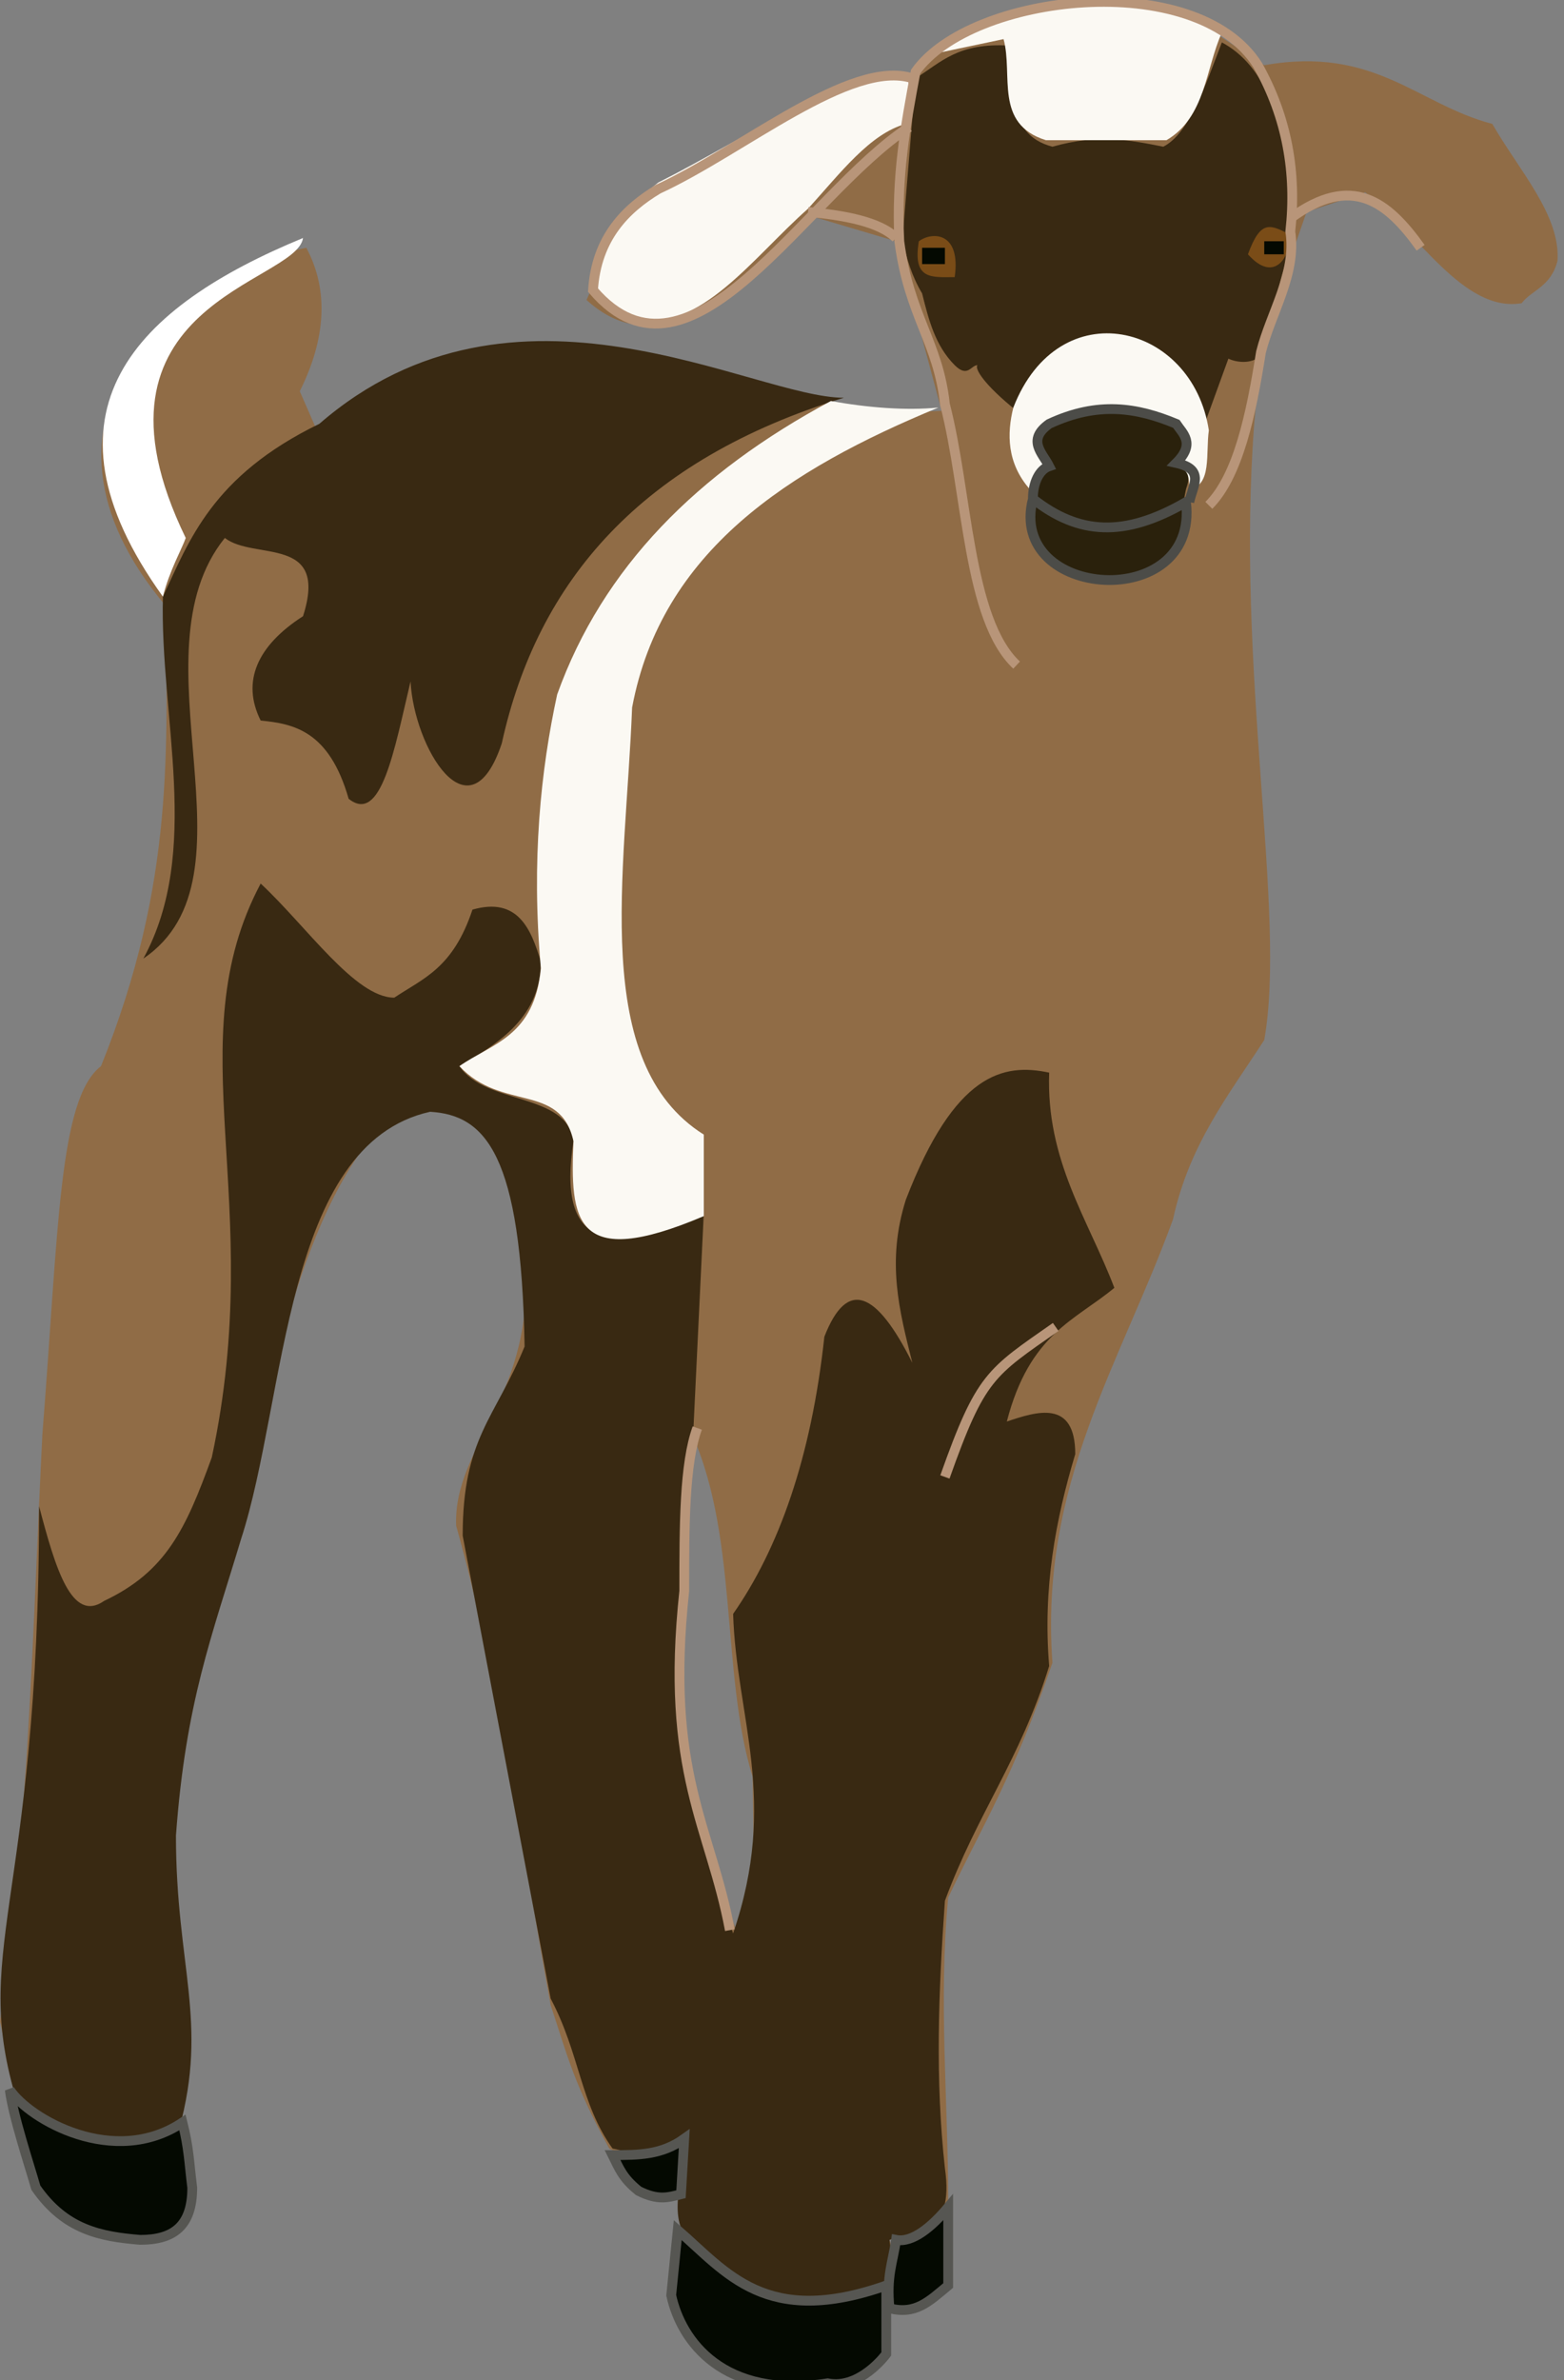 <svg xmlns="http://www.w3.org/2000/svg" id="Capa_1" x="0" y="0" version="1.0" xml:space="preserve" viewBox="0 0 48 73"><rect x="0" y="0" width="48" height="73" fill="#808080" stroke="none"/><style>.st1{fill-rule:evenodd;clip-rule:evenodd;fill:#392912}.st8{fill:none;stroke:#b89579;stroke-width:.3}</style><switch><g><path fill="#906c46" fill-rule="evenodd" d="M33.9.1c-1.4.1-3 .5-4.4.8l-1.8 1.7c-2.2.1-4.7 1.9-6.9 2.9-1.1.7-2 1.9-2.8 3.7 2.2 2 4.5-.2 6.8-2.6l2.7.8 1.4 5.2c-6.1.4-13.8-5.2-19 1L9.2 12c.8-1.6.9-3.1.2-4.4-4 .8-9.2 5.2-4.3 11 0 4.3.3 8.4-2 14.1-1.3 1-1.3 5-1.8 11.3C1 50 .9 55.8 0 62l.6 2.8h4.8C5.1 59 4.7 54 7 47.8c1.3-4.9 2-10.3 4.8-13.4 1.7-.7 4-.5 4.3 4.1.4 4.3-2.2 5.8-2.1 8.3 1.3 4.6 2 9.8 2.9 14.7.5 1.5.7 2.4 1.8 4.4 1 .5 1.8.3 2.4-.3l-.1 2.9c1.7 2.2 3.7 2.3 5.8 2.1.5-.6.7-1.3.5-1.9.6-.2 1.2-.1 1.8-1.2 0-3.1-.3-6.1 0-9.3 1.1-2.3 2-3.7 3.2-7.2-.4-5.5 2.1-9.2 3.7-13.6.5-2.3 1.7-3.8 2.8-5.5.7-3.9-.9-11.4-.3-19 .2-2.4.9-4.4 1.6-6.4l1.8-.6c1.6 1.2 3 3.7 4.8 3.4.3-.4.9-.5 1.1-1.3.1-1.4-1.2-2.8-2-4.2-2.3-.6-3.6-2.4-7-1.8L36.5.5c-.9-.3-1.7-.5-2.6-.4zM21.1 43.7c1.6 3.2 1 7.6 2 10.8 0 1.8.2 3.3-.5 4.7-2.7-6.3-1.5-11.1-1.5-15.5z" clip-rule="evenodd"/><path d="M1.2 46.2c.5 1.9 1 3.6 2 2.9 1.9-.9 2.5-2.2 3.3-4.4C8.2 36.8 5.4 32 8 27.1c1.4 1.3 2.9 3.5 4.1 3.5.9-.6 1.8-.9 2.4-2.7 1.4-.4 1.8.6 2.1 1.6 0 1.8-1.5 2.6-2.5 3.2.8 1.2 3.3.8 3.5 2.3-.5 3.2 1 3.6 4 2.2L21 49.7c-.6 4 .5 6.7 1.5 9.6 1.4-4.1.1-6.6 0-9.8 1.4-2 2.4-4.8 2.8-8.5.7-1.8 1.6-1.4 2.7.8-.4-1.6-.8-3.1-.2-5 1.5-3.9 3-4.2 4.4-3.9-.1 2.7 1.2 4.5 2 6.6-1.2 1-2.6 1.4-3.3 4.1.9-.3 2.1-.7 2.1 1-.6 2-1 4.1-.8 6.5-.9 2.9-2.2 4.5-3.2 7.2-.2 2.8-.3 5.5 0 8.2.3 2.1-.9 1.9-1.7 2.2.1.7-.1 1.4-.5 1.9-1.8.2-3.6.3-5.2-1.5-1.4-.8-.5-2.2-.7-3.4-.9.7-1.5.3-2.1.2-1-1.4-1-2.9-1.9-4.6l-2.7-14.2c0-3 1-3.6 1.9-5.8-.1-5.9-1.2-7.1-2.9-7.2-4.5 1-4.4 8.8-5.8 13.1-.9 3-1.7 5-2 9.1 0 4 1 5.7.1 9-2.2.6-3.3.3-4.9-.6-1.6-4.9.6-6.1.6-18.5z" class="st1"/><path d="M25.9 12.2c-6.2 1.9-9.4 5.6-10.5 10.6-1 3-2.7.1-2.8-1.9-.5 2.1-.9 4.4-1.9 3.6-.6-2.1-1.7-2.3-2.7-2.4-.6-1.2-.1-2.3 1.3-3.2.8-2.5-1.5-1.7-2.4-2.4C4 20.1 8.1 26.9 4.4 29.4c1.8-3.3.5-7.4.6-11.1.8-1.7 1.5-3.7 4.8-5.3 6-5.2 13.3-.8 16.1-.8zm5.3.4c.5-1.7 1.5-2.1 2.7-2.3 1.3 0 2.5.6 3 2.9l.8-2.2c.2.1.7.2 1-.1l.6-2.3c.1-.4.3-.9.3-1.4 0-3.5-.8-5.2-2.1-5.9-.5 1.3-1 2.8-1.8 3.2-1-.2-2-.4-3.4 0-1.5-.4-1.1-1.9-1.3-3.1-1.6-.1-2.1.5-2.9 1l-.4 4.9c.1.6.3 1.2.6 1.7.2.8.4 1.6 1 2.2.4.4.5 0 .7 0-.1.1.2.6 1.2 1.4z" class="st1"/><path fill="#fbf9f3" fill-rule="evenodd" d="M21.6 34.8v2.5c-4 1.7-4.1.1-4-2.3-.4-1.8-2.2-.9-3.5-2.3 1-.7 2.3-.9 2.5-3-.3-3.3 0-6.1.5-8.4 1.4-3.9 4.3-6.8 8.4-9 1.1.2 2.3.3 3.3.2-4.6 1.9-8.5 4.4-9.4 9.2-.2 5.1-1.3 10.9 2.2 13.1zm7.3-33.2c.3-.3.8-.7 1.7-1 3.1-.7 3.5-.7 5.5-.2l1.4.6c-.5 1.1-.5 2.6-1.7 3.3h-3.7c-1.6-.5-1-2-1.3-3.1l-1.9.4zm-1.1 2.2c-1.1.3-2 1.5-3 2.6-1.7 1.5-3.3 3.8-5.3 3.4-.6-.2-1.1-.5-1.4-1 .2-1.5 1.1-2.4 2.1-3.2 2.6-1.3 5.6-3.4 7.7-3.3l-.1 1.5zm3.3 8.7c-.2.8-.2 1.7.5 2.5.2-.2.2-.7.7-.7-.5-.6-.6-1.1.2-1.4H36c.3.2.5.6 0 1.3.5.2.5.5.5.8.7-.1.5-1.1.6-1.8-.5-3.3-4.6-4.3-6-.7z" clip-rule="evenodd"/><path fill="#2a210c" fill-rule="evenodd" d="M32.4 12.9c1.6-.7 2.6-.3 3.6.1.2.3.6.6-.1 1.2.7.2.6.5.5.8l-.1.5c.2 1.5-.5 2.2-2.1 2.4-2.4-.1-2.8-1.9-2.5-2.7 0-.4-.1-.8.5-.8-.4-.5-.7-1 .2-1.5z" clip-rule="evenodd"/><path fill="#7a4c17" fill-rule="evenodd" d="M29.3 8.5c.2-1.4-.7-1.4-1.1-1.1-.2 1.2.4 1.1 1.1 1.1zm9-.7c.4-1.1.7-.9 1.3-.6 0 .7-.5 1.5-1.3.6z" clip-rule="evenodd"/><path fill="#040901" d="M28.3 7.6h.7v.5h-.7zm10.5-.2h.6v.4h-.6z"/><path fill="#040901" fill-rule="evenodd" stroke="#565652" stroke-width=".3" d="M18.8 66.1c.2.4.3.7.8 1.1.6.3.9.2 1.3.1l.1-1.7c-.7.5-1.4.5-2.2.5zm2 2.3l-.2 2c.3 1.4 1.6 3.2 4.8 2.7 1 .2 1.8-.9 1.8-.9v-2.1c-3.7 1.3-4.9-.4-6.4-1.7zm8.3-.7v2.4c-.6.5-1 .9-1.8.7-.1-1 .1-1.4.2-2.1.5.1 1.1-.4 1.6-1zM.3 64.1c.1.8.6 2.3.8 3 .9 1.3 2 1.5 3.2 1.6 1 0 1.6-.4 1.6-1.6-.1-.8-.1-1.2-.3-2-2.1 1.4-4.7-.1-5.3-1z" clip-rule="evenodd"/><path fill="#fff" fill-rule="evenodd" d="M5 18.3c.2-.8.6-1.5.7-1.8-3.5-7.2 3.4-7.8 3.6-9.2C4.2 9.4.9 12.6 5 18.3z" clip-rule="evenodd"/><path d="M31.2 20.4c-1.5-1.4-1.5-5.3-2.2-8-.2-1.9-1.1-2.7-1.4-5-.1-2 .2-3.6.5-5.2C29.8-.2 36.7-1 38.6 2c.9 1.6 1.2 3.3 1 5.1.2 1.3-.6 2.5-.9 3.7-.3 1.9-.7 3.8-1.6 4.7M29 45.3c1.1-3.1 1.4-3.2 3.4-4.6m-11 3.1c-.4 1.1-.4 3-.4 5-.6 5.6.8 7.2 1.4 10.4" class="st8"/><path d="M28 2.4c-1.9-.6-5.2 2.2-7.8 3.4-1 .6-1.9 1.5-2 3.1 3 3.5 6.5-2.9 9.7-5m-3.1 2.6c1.1.1 2.2.3 2.7.8m12.1-.6c1.9-1.4 3-.5 4 .9" class="st8"/><path fill="none" stroke="#4c4c48" stroke-width=".3" d="M31.7 15.3c1.4 1.1 2.8 1.2 4.7.1.4 3.4-5.5 3-4.7-.1zm0 0c0-.5.2-.9.5-1-.2-.4-.7-.8 0-1.3 1.5-.7 2.7-.5 3.9 0 .2.3.6.6 0 1.2.9.2.5.7.4 1.2"/></g></switch></svg>
